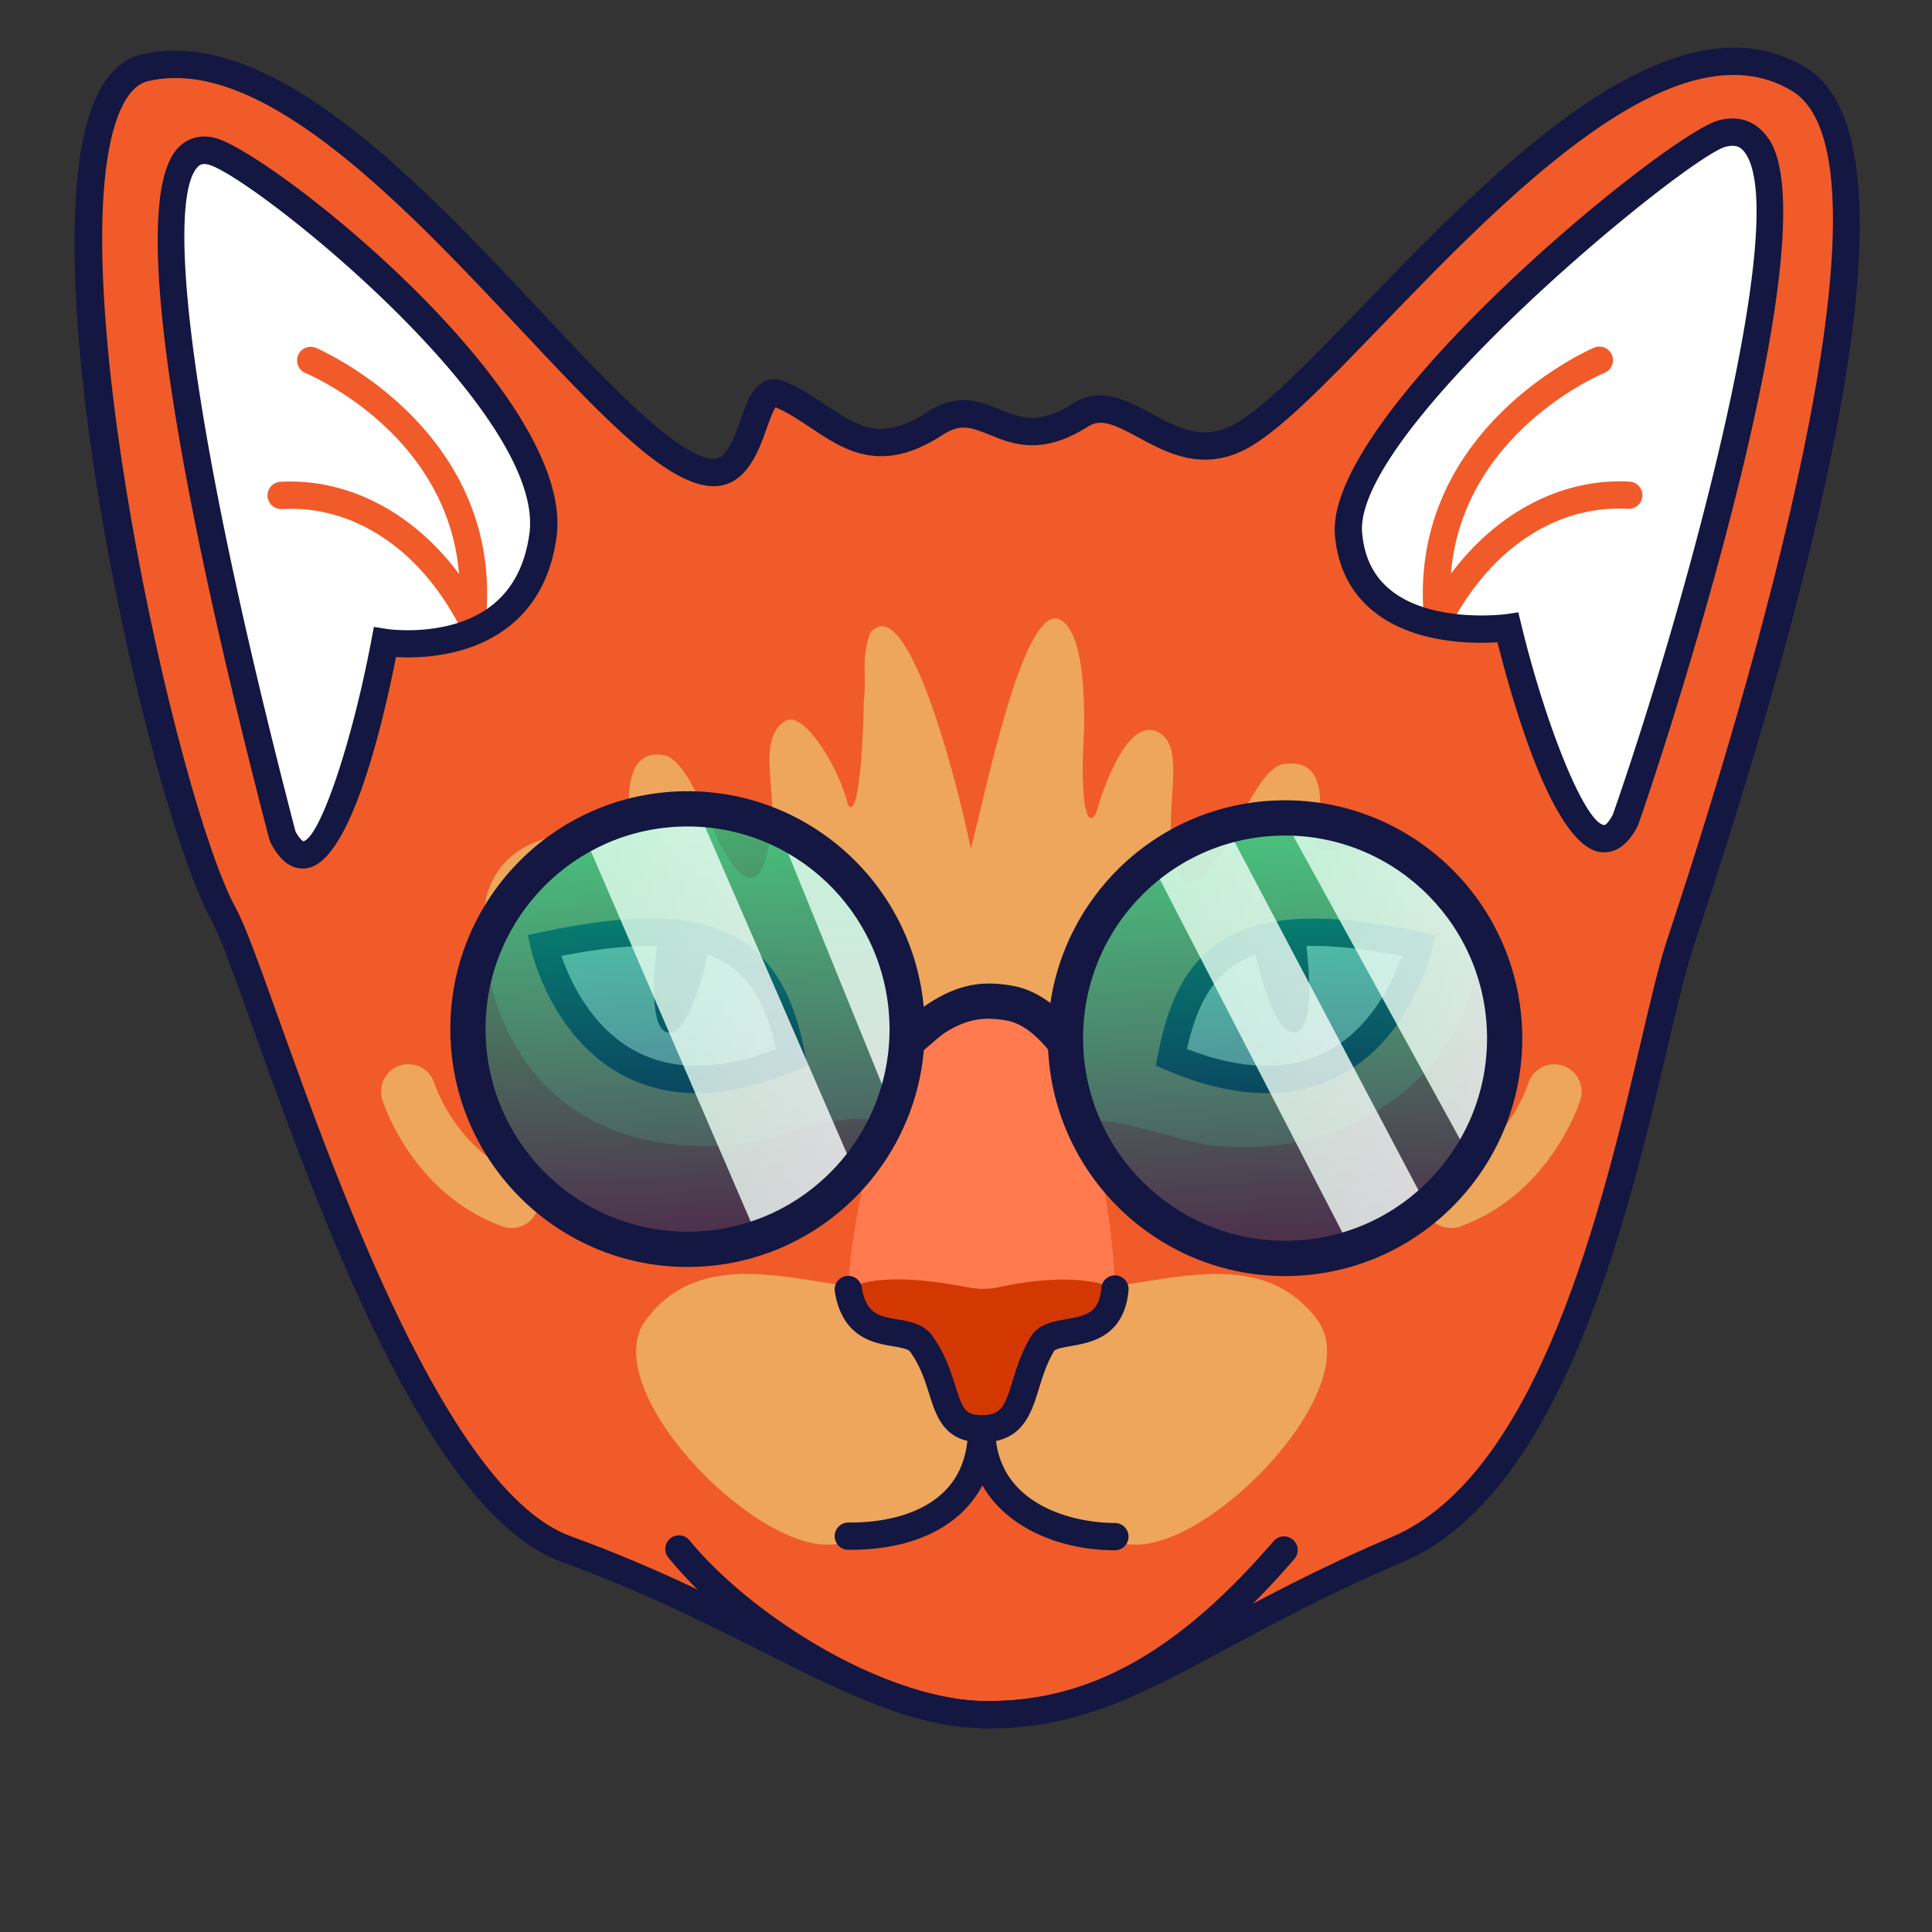 <svg width="100" height="100" fill="none" xmlns="http://www.w3.org/2000/svg"><rect width="100%" height="100%" fill="#333333" stroke="none"/><path fill-rule="evenodd" clip-rule="evenodd" d="M36.415 24.388c2.793.725 2.369-4.617 3.9-4 2.746 1.107 4.254 4.033 8.07 1.536 2.741-1.795 3.678 2.02 7.555-.447 2.29-1.46 4.622 2.953 8.15 1.182 5.37-2.695 19.737-24.175 29.022-18.55 7.57 4.587-4.786 40.502-6.199 44.892-1.945 6.04-4.692 27.006-14.589 31.208-10.462 4.438-14.094 8.555-21.212 8.555-6.011 0-11.598-4.866-21.82-8.578-8.654-3.142-15.715-29.188-17.703-32.82C7.811 40.461.486 5.163 7.51 3.52c10.053-2.364 23.15 19.37 28.906 20.869z" fill="#F05B29"/><path d="M51.111 89.461c-3.735 0-7.221-1.748-11.63-3.962-2.959-1.483-6.313-3.165-10.43-4.663-6.957-2.53-12.6-18.268-15.969-27.675-.937-2.615-1.677-4.678-2.11-5.47-3.359-6.138-9.657-34.453-6.02-42.598.57-1.272 1.375-2.04 2.397-2.28 6.694-1.56 14.41 6.656 20.605 13.26 3.438 3.665 6.684 7.123 8.634 7.632.82.212 1.169-.335 1.753-1.993.32-.904.593-1.682 1.248-1.974.217-.099.56-.179.99-.004.824.33 1.516.796 2.185 1.243 1.658 1.107 2.86 1.908 5.234.354 1.568-1.027 2.727-.556 3.745-.137 1.088.443 2.025.824 3.815-.316 1.404-.895 2.794-.146 4.023.518 1.347.73 2.62 1.418 4.193.627 1.517-.763 3.943-3.274 6.755-6.185C77.279 8.852 86.522-.715 93.479 3.5c5.069 3.071 3.194 18.117-5.568 44.723-.136.42-.25.754-.325.99-.372 1.158-.787 2.93-1.272 4.983-2.03 8.653-5.426 23.144-13.712 26.658-3.727 1.582-6.553 3.109-9.05 4.451-4.47 2.412-7.702 4.155-12.44 4.155zM9.078 4.038c-.48 0-.947.051-1.408.16-.57.132-1.05.631-1.428 1.479-3.325 7.443 2.864 35.665 5.969 41.34.485.891 1.206 2.898 2.2 5.673 3.07 8.568 8.79 24.519 15.12 26.822 4.193 1.522 7.585 3.227 10.581 4.725 4.244 2.13 7.598 3.81 11 3.81 4.38 0 7.32-1.587 11.771-3.984 2.52-1.362 5.38-2.902 9.167-4.513 7.627-3.236 10.925-17.284 12.894-25.678.49-2.082.909-3.882 1.3-5.092.08-.24.188-.58.33-.999 3.867-11.734 12.205-39.424 6.18-43.074-5.997-3.632-14.787 5.464-21.203 12.11-3.02 3.129-5.408 5.597-7.137 6.468-2.233 1.122-4.041.142-5.497-.645-1.206-.65-1.917-.998-2.59-.57-2.403 1.536-3.906.923-5.112.433-.933-.376-1.493-.607-2.44.015-3.156 2.068-5.088.777-6.793-.363-.584-.391-1.187-.796-1.842-1.074-.146.207-.33.74-.461 1.102-.457 1.296-1.225 3.467-3.444 2.888-2.346-.608-5.417-3.887-9.308-8.032C21.444 11.198 14.722 4.038 9.078 4.038z" fill="#131741"/><path fill-rule="evenodd" clip-rule="evenodd" d="M76.219 46.999c-.5-1.62-2.62-2.6-4.301-2.93-1.319-.33-2.704 0-3.858-.16.165-1.126 1.022-4.701-1.522-4.372-1.319 0-2.703 3.873-3.528 4.866-1.319 1.95-2.176 1.456-2.341-.796-.33-2.284.824-5.36-1.022-5.822-1.32-.165-2.341 2.417-2.836 4.037-.165.796-1.022 1.456-.693-4.202 0-1.456-.004-4.687-1.154-5.493-1.922-1.347-4.023 9.233-4.715 11.815-.495-2.577-3.203-13.6-5.21-11.183-.495 1.455-.165 2.087-.33 3.542 0 .796-.165 6.322-.824 5.36-.33-1.62-2.177-4.865-3.203-4.37-1.63.974-.33 3.872-.825 6.156-.33 2.285-1.187 2.746-2.341.66-.697-.994-1.851-4.862-3.203-5.031-2.342-.33-1.682 3.24-1.682 4.366-1.192 0-2.51-.33-3.858-.164-1.686.33-2.987 1.248-3.533 2.91-.744 2.252.024 12.941 11.108 13.139 1.846 0 3.514-.382 4.715-.796 1.022-.33 3.717-.994 4.574-.368l9.525.17c1.3-1.225 6.2.99 8.05.99 8.621.715 14.57-6.233 13.007-12.324zM50.814 73.742s3.048-6.624 6.812-7.156c3.763-.532 7.97-1.752 10.56 1.734 2.592 3.486-5.464 11.894-9.59 11.626-4.127-.269-7.796-1.904-7.782-6.204zM50.801 73.742s-3.048-6.624-6.812-7.156c-3.763-.532-7.97-1.752-10.56 1.734-2.592 3.486 5.463 11.894 9.59 11.626 4.127-.269 7.787-1.842 7.782-6.204z" fill="#EDA65B"/><path d="M51.111 89.461c-4.442 0-12.021-3.378-16.515-8.837a.704.704 0 01.099-.994.704.704 0 01.994.099c3.307 4.018 10.297 8.323 15.427 8.323 5.31 0 9.883-2.562 14.83-8.31a.709.709 0 011.073.924c-5.247 6.082-10.151 8.795-15.908 8.795z" fill="#131741"/><path d="M57.706 80.242c-2.695 0-5.545-1.069-6.859-3.358-.254.485-.58.923-.975 1.319-1.328 1.319-3.359 2.016-5.87 2.016h-.094a.706.706 0 01.005-1.413h.085c2.105 0 3.834-.57 4.88-1.607.815-.81 1.225-1.903 1.225-3.255h1.413c0 3.853 3.89 4.885 6.19 4.885a.706.706 0 110 1.413z" fill="#131741"/><path fill-rule="evenodd" clip-rule="evenodd" d="M43.908 66.742c0-2.191 1.684-14.774 7.285-14.774 5.262 0 6.508 12.126 6.508 14.745l-6.892 2.276-6.9-2.248z" fill="#FF7B4F"/><path fill-rule="evenodd" clip-rule="evenodd" d="M43.908 66.741c.622 2.431 2.21 1.371 2.982 2.436 1.545 2.134 1.738 4.857 4.009 4.852 2.379 0 2.218-2.695 3.486-4.838.64-1.079 3.109-.024 3.311-2.478 0 0-1.658-1.027-6.006-.085a4.027 4.027 0 01-1.592.005c-5.031-.984-6.19.108-6.19.108z" fill="#D43802"/><path d="M50.8 74.655c-1.917 0-2.337-1.337-2.709-2.515-.212-.678-.457-1.446-.98-2.172-.113-.155-.508-.221-.9-.287-.974-.165-2.614-.443-3-2.822a.705.705 0 01.584-.81.705.705 0 01.81.584c.227 1.385.905 1.498 1.847 1.658.636.109 1.357.231 1.804.853.66.91.952 1.832 1.187 2.577.382 1.21.518 1.526 1.362 1.526h.004c1.008 0 1.192-.429 1.607-1.78.212-.688.452-1.466.923-2.257.4-.674 1.168-.81 1.846-.928 1.117-.198 1.706-.358 1.819-1.625a.707.707 0 011.409.127c-.217 2.402-1.95 2.709-2.982 2.888-.32.056-.806.14-.872.259-.386.65-.589 1.31-.787 1.95-.4 1.3-.857 2.774-2.958 2.774H50.8z" fill="#131741"/><path fill-rule="evenodd" clip-rule="evenodd" d="M28.166 48.935s2.275 10.302 12.822 5.79c-1.06-5.663-3.98-7.674-12.822-5.79z" fill="#fff"/><path d="M36.065 56.58c-1.352 0-2.596-.292-3.726-.871-3.792-1.946-4.82-6.43-4.862-6.619l-.155-.697.697-.146c5.083-1.083 8.31-.923 10.467.514 1.64 1.093 2.657 2.949 3.194 5.836l.104.556-.523.221c-1.87.801-3.608 1.206-5.196 1.206zm-7.005-7.103c.42 1.225 1.54 3.759 3.929 4.979 1.945.994 4.357.942 7.184-.16-.486-2.19-1.258-3.547-2.478-4.358-1.687-1.13-4.442-1.28-8.635-.461z" fill="#131741"/><path fill-rule="evenodd" clip-rule="evenodd" d="M34.064 48.45s-.73 4.781.509 4.993c1.239.217 2.167-4.54 2.167-4.54l-2.676-.453z" fill="#131741"/><path fill-rule="evenodd" clip-rule="evenodd" d="M73.451 48.935s-2.275 10.302-12.822 5.79c1.06-5.663 3.98-7.674 12.822-5.79z" fill="#fff"/><path d="M65.55 56.58c-1.592 0-3.325-.4-5.2-1.2l-.523-.222.104-.556c.541-2.892 1.554-4.744 3.193-5.836 2.158-1.437 5.385-1.597 10.467-.514l.698.146-.156.697c-.042.189-1.07 4.673-4.861 6.619-1.121.575-2.37.867-3.722.867zm-4.112-2.284c2.826 1.102 5.243 1.159 7.184.16 2.388-1.22 3.51-3.754 3.928-4.98-4.192-.814-6.948-.668-8.639.458-1.215.81-1.988 2.167-2.473 4.362z" fill="#131741"/><path fill-rule="evenodd" clip-rule="evenodd" d="M67.552 48.45s.73 4.781-.508 4.993c-1.24.217-2.167-4.54-2.167-4.54l2.675-.453z" fill="#131741"/><path fill-rule="evenodd" clip-rule="evenodd" d="M89.16 6.907c-2.318.574-19.865 14.862-19.356 20.727.513 5.925 8.248 4.847 8.248 4.847s3.59 14.782 6.081 9.958c2.634-7.528 11.782-37.2 5.027-35.532zM10.947 7.825C13.265 8.4 29.056 20.68 28.1 27.705c-.904 6.688-8.178 5.544-8.178 5.544s-2.798 14.857-5.29 10.033C12.667 35.75 5.248 6.417 10.947 7.825z" fill="#fff"/><path d="M74.425 32.83a.659.659 0 01-.132-.015.7.7 0 01-.57-.622c-1.037-9.991 8.686-14.155 8.785-14.198a.703.703 0 01.924.382.705.705 0 01-.382.923c-.33.137-7.349 3.166-7.952 10.401 2.365-3.18 5.757-4.965 9.247-4.771a.703.703 0 01.665.744.709.709 0 01-.745.664c-3.698-.212-7.141 2.073-9.214 6.1a.693.693 0 01-.626.391zM24.435 32.83a.71.71 0 01-.627-.382c-2.073-4.028-5.516-6.308-9.214-6.1a.706.706 0 01-.08-1.41c3.505-.192 6.882 1.593 9.247 4.773-.603-7.236-7.627-10.265-7.951-10.401a.713.713 0 01-.382-.924.711.711 0 01.923-.381c.1.042 9.822 4.206 8.786 14.198a.705.705 0 01-.57.622c-.043.004-.09.004-.132.004z" fill="#F05B29"/><path d="M83.035 44.116c-.061 0-.123-.005-.18-.01-2.378-.287-4.441-7.273-5.346-10.862-1.31.085-4.324.066-6.388-1.578-1.196-.952-1.879-2.29-2.025-3.967-.547-6.27 17.222-20.816 19.888-21.476 1.164-.287 1.88.175 2.28.613.603.664 2.44 2.68-.984 17.062-1.837 7.707-4.39 15.653-5.483 18.781l-.038.09c-.56 1.083-1.22 1.347-1.724 1.347zm-4.447-12.422l.15.622c1.315 5.417 3.317 10.27 4.287 10.387.038.023.212-.08.457-.542 3.689-10.556 9.436-31.41 6.741-34.374-.15-.164-.376-.32-.895-.193-1.95.48-19.285 14.632-18.824 19.983.114 1.295.603 2.27 1.494 2.982 2.162 1.724 5.916 1.234 5.954 1.23l.636-.095zM15.668 44.955c-.645 0-1.206-.453-1.667-1.348l-.057-.146c-3.816-14.66-7.725-32.772-4.706-35.83.349-.352.956-.72 1.884-.494 2.855.707 18.697 13.228 17.684 20.661-.282 2.068-1.154 3.66-2.595 4.73-1.993 1.484-4.523 1.55-5.714 1.479-.716 3.618-2.38 10.6-4.612 10.929a1.157 1.157 0 01-.217.019zm-.377-1.927c.245.452.405.513.405.518.858-.184 2.516-5.054 3.529-10.425l.127-.673.678.108c.028.005 3.175.467 5.342-1.154 1.121-.838 1.804-2.11 2.03-3.783.867-6.378-14.428-18.56-16.623-19.101-.316-.076-.443.018-.537.113-1.49 1.507-.947 11.338 5.05 34.397z" fill="#131741"/><path d="M26.488 63.562c-.16 0-.32-.029-.48-.085-4.65-1.677-6.157-6.36-6.218-6.557a1.412 1.412 0 012.695-.848c.018.066 1.187 3.556 4.48 4.743a1.408 1.408 0 01.847 1.81c-.202.579-.744.937-1.324.937zM75.107 63.562a1.412 1.412 0 01-.48-2.742c3.344-1.206 4.465-4.701 4.474-4.739a1.414 1.414 0 012.7.843c-.062.198-1.569 4.88-6.218 6.558-.151.056-.316.08-.476.08z" fill="#EDA65B"/><path opacity=".699" fill-rule="evenodd" clip-rule="evenodd" d="M24.343 53.685c.241 6.285 5.53 11.186 11.81 10.945 6.282-.241 11.179-5.533 10.938-11.818-.242-6.286-5.53-11.187-11.811-10.945l-.187.008c-6.191.338-10.99 5.587-10.75 11.81z" fill="url(#paint0_linear)"/><path opacity=".699" fill-rule="evenodd" clip-rule="evenodd" d="M55.115 54.003c.243 6.286 5.53 11.186 11.811 10.945 6.282-.241 11.179-5.532 10.937-11.818-.242-6.286-5.53-11.187-11.811-10.946l-.188.01c-6.19.338-10.987 5.586-10.749 11.809z" fill="url(#paint1_linear)"/><path opacity=".8" fill-rule="evenodd" clip-rule="evenodd" d="M59.324 44.142L69.79 64.393a12.88 12.88 0 004.058-1.969l-10.7-20.275s-3.754 1.992-3.824 1.993z" fill="url(#paint2_linear)"/><path opacity=".8" fill-rule="evenodd" clip-rule="evenodd" d="M76.522 48.306l-2.603-3.18c-.623-.212-1.559-2.02-2.246-2.037l-5.313-.876 9.765 17.766c1.957-2.886 1.798-9.225.397-11.673z" fill="url(#paint3_linear)"/><path opacity=".801" fill-rule="evenodd" clip-rule="evenodd" d="M30.285 43.363l5.804 13.452 1.253 2.904 1.882 4.364a11 11 0 005.021-3.43L36.092 41.87c-.238-.007-.473-.02-.712-.01l-.18.009c-1.791.097-3.458.633-4.915 1.493z" fill="url(#paint4_linear)"/><path opacity=".8" fill-rule="evenodd" clip-rule="evenodd" d="M46.194 57.462c.627-1.549.955-3.26.885-5.058-.191-4.862-3.16-8.923-7.223-10.543l6.338 15.6z" fill="url(#paint5_linear)"/><path fill-rule="evenodd" clip-rule="evenodd" d="M35.421 40.954l-.307.008c-6.777.26-12.057 5.98-11.796 12.774.262 6.795 5.966 12.093 12.742 11.833 6.776-.26 12.056-5.979 11.796-12.774-.258-6.692-5.794-11.931-12.435-11.84zM25.14 53.666c-.219-5.692 4.126-10.496 9.757-10.866l.287-.015.288-.007c5.642-.063 10.343 4.395 10.562 10.087.222 5.79-4.275 10.66-10.044 10.881-5.77.221-10.627-4.29-10.85-10.08zM78.783 53.266c-.26-6.795-5.965-12.093-12.742-11.833-6.776.26-12.056 5.979-11.796 12.774.263 6.795 5.966 12.092 12.742 11.833 6.777-.26 12.057-5.98 11.796-12.774zm-22.715.87c-.222-5.788 4.275-10.659 10.044-10.88 5.77-.222 10.628 4.291 10.85 10.08.222 5.788-4.275 10.66-10.044 10.88-5.77.221-10.627-4.29-10.85-10.08z" fill="#131741"/><path d="M46.371 53.2l1.26 1.318.14-.124.155-.129c.254-.205.717-.645 1.033-.841 1.176-.733 2.082-.796 3.161-.597.83.153 1.571.79 2.284 1.69l1.43-1.13c-.98-1.24-2.107-2.118-3.383-2.354-1.606-.297-2.93-.109-4.63 1.073a9.211 9.211 0 00-1.45 1.094z" fill="#131741"/><defs><linearGradient id="paint0_linear" x1="23.73" y1="42.495" x2="24.971" y2="65.241" gradientUnits="userSpaceOnUse"><stop stop-color="#01D48E"/><stop offset="1" stop-color="#08185B"/></linearGradient><linearGradient id="paint1_linear" x1="54.504" y1="42.813" x2="55.744" y2="65.56" gradientUnits="userSpaceOnUse"><stop stop-color="#01D48E"/><stop offset="1" stop-color="#08185B"/></linearGradient><linearGradient id="paint2_linear" x1="60.457" y1="64.902" x2="73.942" y2="64.166" gradientUnits="userSpaceOnUse"><stop stop-color="#E1FFED"/><stop offset="1" stop-color="#fff"/></linearGradient><linearGradient id="paint3_linear" x1="67.422" y1="61.678" x2="78.246" y2="61.088" gradientUnits="userSpaceOnUse"><stop stop-color="#E1FFED"/><stop offset="1" stop-color="#fff"/></linearGradient><linearGradient id="paint4_linear" x1="31.438" y1="64.507" x2="44.416" y2="63.799" gradientUnits="userSpaceOnUse"><stop stop-color="#E1FFED"/><stop offset="1" stop-color="#fff"/></linearGradient><linearGradient id="paint5_linear" x1="39.855" y1="41.861" x2="40.723" y2="57.76" gradientUnits="userSpaceOnUse"><stop stop-color="#E1FFED"/><stop offset="1" stop-color="#fff"/></linearGradient></defs></svg>